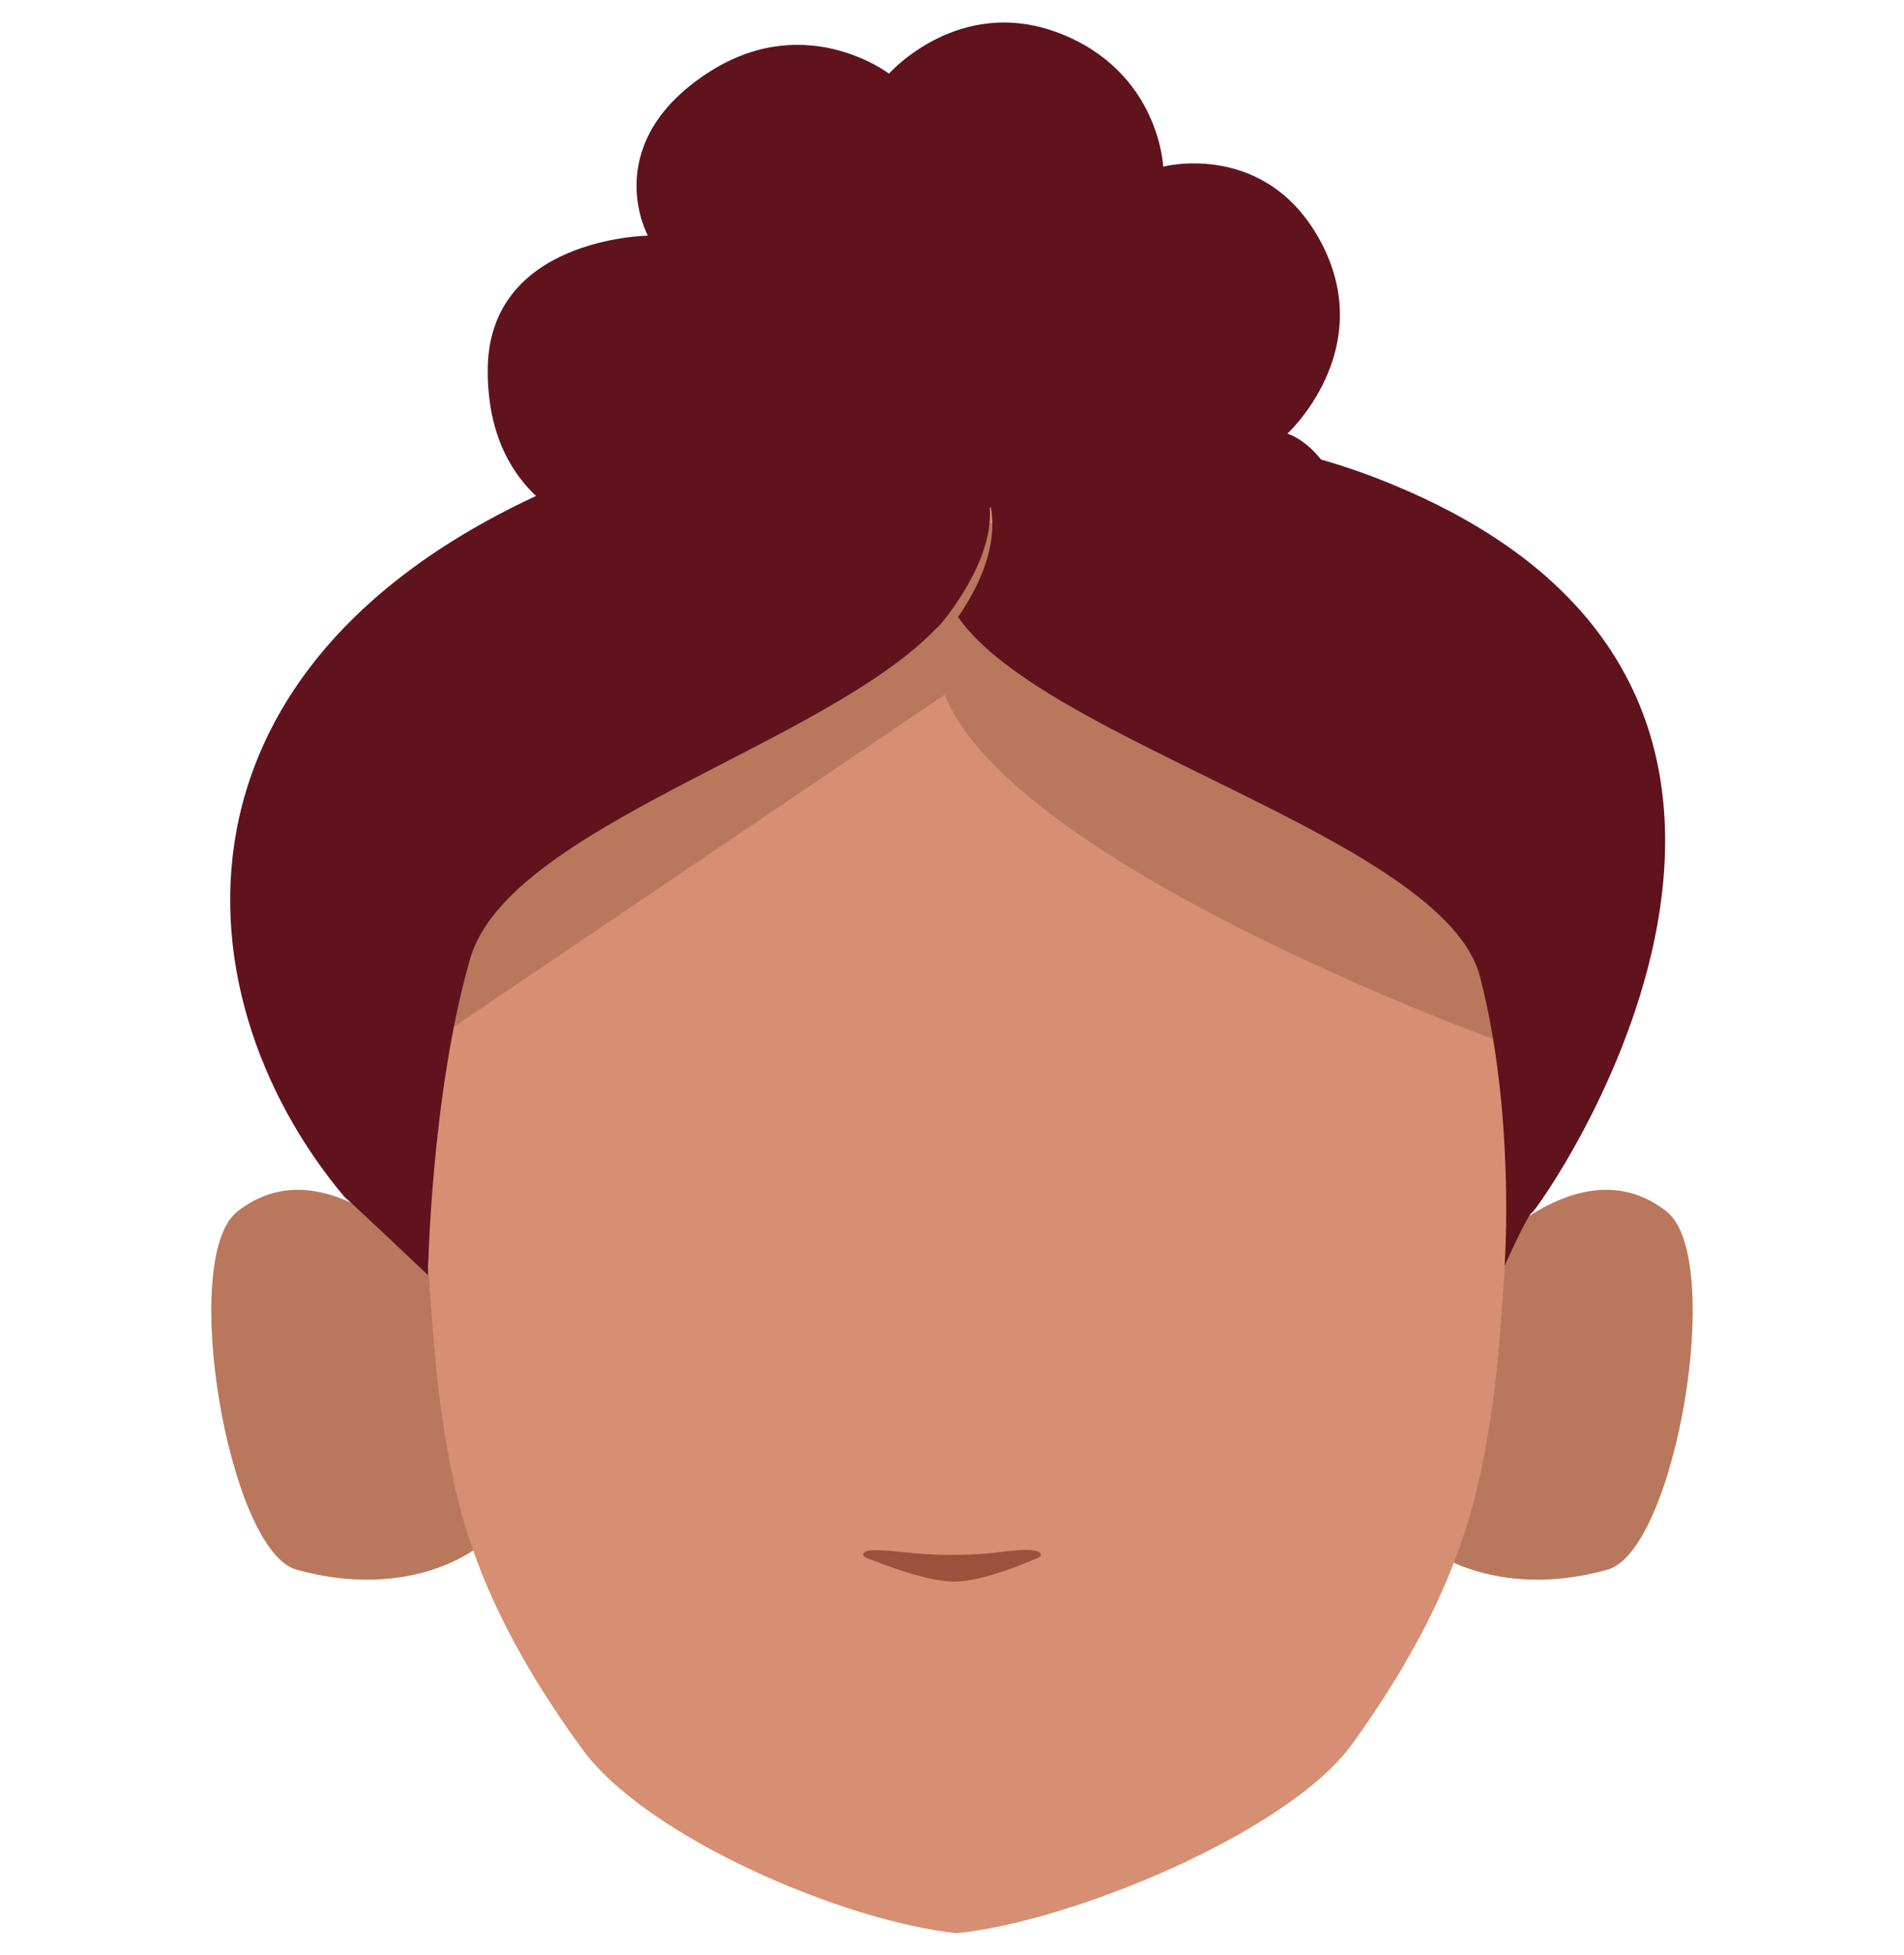 <?xml version="1.0" encoding="utf-8"?>
<!-- Generator: Adobe Illustrator 26.0.2, SVG Export Plug-In . SVG Version: 6.00 Build 0)  -->
<svg version="1.1" id="Calque_1" xmlns="http://www.w3.org/2000/svg" xmlns:xlink="http://www.w3.org/1999/xlink" x="0px" y="0px"
	 viewBox="0 0 206.9 212.4" style="enable-background:new 0 0 206.9 212.4;" xml:space="preserve">
<style type="text/css">
	.st0{fill:#60131D;}
	.st1{clip-path:url(#SVGID_00000173139304509537902310000001507974702711347352_);}
	.st2{fill:#B9785C;}
	.st3{clip-path:url(#SVGID_00000011032201240623038360000002345772409634533046_);}
	.st4{fill:#D68F72;}
	.st5{fill:#99533D;}
</style>
<g>
	<path class="st0" d="M70.4,25.6c0,0-17.6,0.2-17.4,14.9c0.1,14.8,12.3,17.3,12.3,17.3s-10.4,15,3,21.3s19.2-5.1,19-9.6
		c-0.2-4.5,19.3-2.8,21.9-11.3c0,0,13.8,9.7,18.1,12.2c4.2,2.6,15.8,2.6,18.6-5.5c2.8-8.1-1.5-16.2-6-17.8c0,0,9.7-8.9,3.8-20.5
		c-5.9-11.5-17.3-8.5-17.3-8.5S126,7.8,115.1,3.6S96.6,8,96.6,8s-9.5-7.3-20.4,0.4C65.2,16.1,70.4,25.6,70.4,25.6z"/>
	<g id="random">
		<g>
			<g>
				<g>
					<defs>
						<polygon id="SVGID_1_" points="154.9,129.1 154.9,129.1 183.9,129.1 183.9,171.6 154.9,171.6 						"/>
					</defs>
					<clipPath id="SVGID_00000036222486067381838030000018356743612843812238_">
						<use xlink:href="#SVGID_1_"  style="overflow:visible;"/>
					</clipPath>
					<g style="clip-path:url(#SVGID_00000036222486067381838030000018356743612843812238_);">
						<path class="st2" d="M154.9,168l5.6-31.1c0,0,11.1-12.8,20.6-5.3c6.4,5,1,36.8-6.4,38.9C162.2,174,154.9,168,154.9,168z"/>
					</g>
				</g>
			</g>
		</g>
	</g>
	<g id="random2">
		<g>
			<g>
				<g>
					<defs>
						<polygon id="SVGID_00000053508181977529031340000002089193515278835587_" points="52,129.1 52,129.1 23,129.1 23,171.6 
							52,171.6 						"/>
					</defs>
					<clipPath id="SVGID_00000077322828295736521290000004991859648358521767_">
						<use xlink:href="#SVGID_00000053508181977529031340000002089193515278835587_"  style="overflow:visible;"/>
					</clipPath>
					<g style="clip-path:url(#SVGID_00000077322828295736521290000004991859648358521767_);">
						<path class="st2" d="M52,168l-5.6-31.1c0,0-11.1-12.8-20.6-5.3c-6.4,5-1,36.8,6.4,38.9C44.8,174,52,168,52,168z"/>
					</g>
				</g>
			</g>
		</g>
	</g>
	<path class="st4" d="M103.9,210c12.4-1.2,36-10.9,43-20.5c11.9-16.5,13.9-27.4,15.3-37c1.7-12.1,2.4-40.5,2.4-40.5
		c0-34.7-24.4-56.9-59-56.9h-2.3"/>
	<path class="st4" d="M106.8,55.5h-2.3c-34.6,0-59,22.2-59,56.9c0,0,0.7,28.5,2.4,40.5c1.4,9.7,3.3,20.5,15.3,37
		c6.9,9.6,28.4,18.8,40.8,20.1"/>
	<path class="st2" d="M102.9,75.3L102.9,75.3l-55.3,37.4c-1.8,1.2-4.3,0.8-5.4-1c-0.5-0.6-0.7-1.4-0.7-2.2
		c-0.2-14.2,5.6-45.9,60.9-52.8c0.2,0,0.3,0,0.5-0.1c4.1,0,55.7,0.7,64.9,52.6c2.9,16.3-0.9,9.3-2.5,5.9c-0.5-0.9-1.2-1.6-2.2-1.9
		c-8.9-3.3-54.2-20.9-60.6-38.1"/>
	<path class="st5" d="M94.6,168.4c-0.8,0.1-1.1,0.5-0.5,0.8c2.3,0.9,6.7,2.6,9.6,2.6c2.7,0,6.9-1.6,9.1-2.6c0.6-0.2,0.3-0.7-0.5-0.8
		c-2.6-0.2-3.7,0.5-8.9,0.5C98.9,168.9,97.1,168.3,94.6,168.4z"/>
	<path class="st0" d="M103.1,66.7c-0.5,0.6-0.9,1.2-1.4,1.6C89.5,81,55.3,89.8,51.1,104.1c-4.3,14.9-4.6,34.4-4.6,34.4
		s-9.4-8.9-9-8.4C18.6,107.7,16,68.8,66.7,50.4c28.2-10.2,36.3-3.6,36.3-3.6c0.1,0.2,0.2,0.5,0.4,0.6
		C105.2,49.7,112,54.5,103.1,66.7z"/>
	<path class="st0" d="M166.5,131.7c-0.5,0.2-3,5.8-3,5.8s1.2-16.6-2.7-31.5c-4-14.9-47.4-25.4-56.7-39c0.5-0.5-0.3,0.4,0.1-0.1
		c8.2-12.2,0.2-17.6-1.4-19.8c3.4-1.4,28-2.6,47.2,5C207.8,74.8,167,131.6,166.5,131.7z"/>
</g>
</svg>
